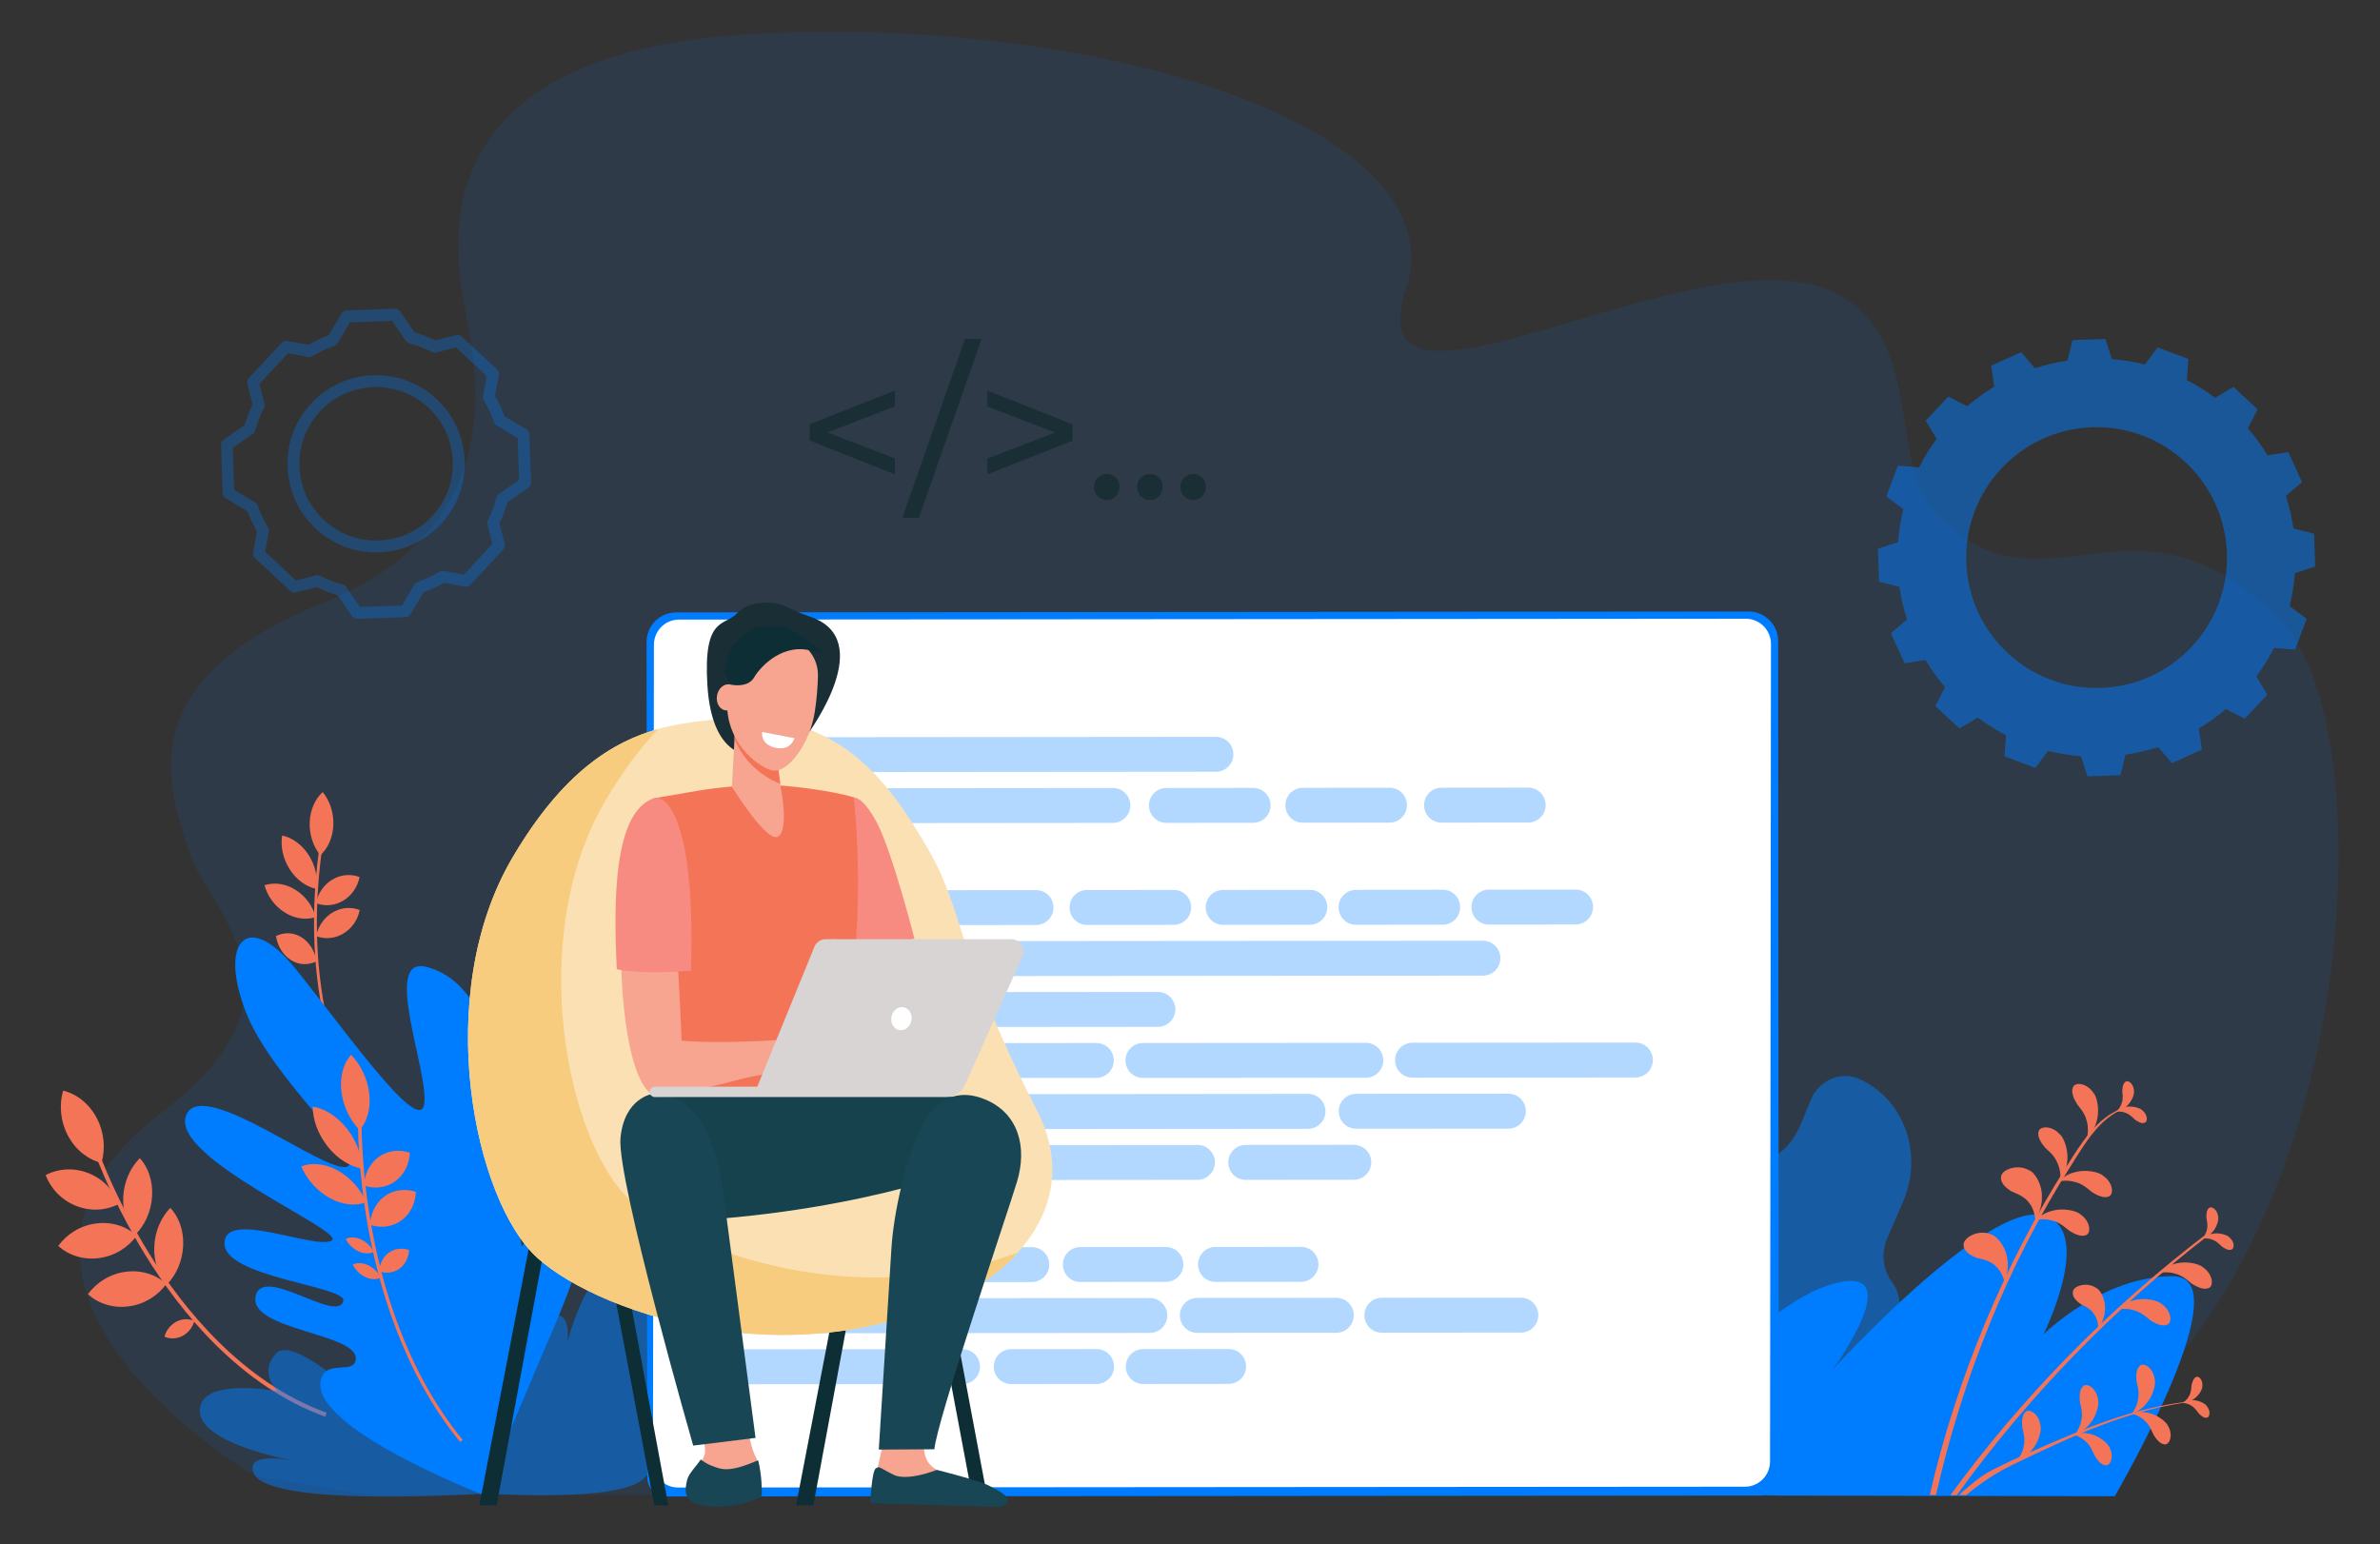 <?xml version="1.0" encoding="utf-8"?>
<!-- Generator: Adobe Illustrator 18.0.0, SVG Export Plug-In . SVG Version: 6.00 Build 0)  -->
<!DOCTYPE svg PUBLIC "-//W3C//DTD SVG 1.1//EN" "http://www.w3.org/Graphics/SVG/1.1/DTD/svg11.dtd">
<svg version="1.1" id="Layer_1" xmlns="http://www.w3.org/2000/svg" xmlns:xlink="http://www.w3.org/1999/xlink" x="0px" y="0px"
	 viewBox="0 0 2848 1848" enable-background="new 0 0 2848 1848" xml:space="preserve">
<rect x="0" y="0" width="2848" height="1848" fill="#333333" stroke="none"/>
<path opacity="0.5" fill="#007CFF" d="M2248.5,696l-1.3-39.3l24.1-7.9c1-13.4,3.2-26.7,6.4-39.5l-20.5-15.1l13.9-36.9l25.3,2
	c6-11.9,13.1-23.3,21.1-34l-13.1-21.9l27-28.8l22.6,11.6c10.2-8.7,20.9-16.5,32.4-23.4l-3.7-25.1l35.9-16.3l16.4,19.3
	c12.5-4.1,25.5-7.1,38.9-9.1l6.1-24.6l39.4-1.3l7.8,24.1c13.5,1.1,26.7,3.2,39.5,6.4l15.2-20.4l36.9,13.8l-2,25.3
	c11.9,6.1,23.3,13.2,34,21.2l21.8-13.1l28.9,26.8l-11.6,22.7c8.7,10.1,16.5,20.9,23.3,32.4l25.1-3.8l16.4,35.9l-19.4,16.5
	c4.1,12.5,7.2,25.6,9.1,39l24.7,6.2l1.3,39.3l-24.2,7.9c-1,13.5-3.2,26.7-6.4,39.5l20.5,15.1l-13.9,36.9l-25.3-2
	c-6,11.9-13.1,23.3-21.1,34l13.1,21.9l-27,28.8l-22.6-11.6c-10.1,8.7-20.9,16.5-32.4,23.4l3.8,25.1l-35.9,16.3l-16.5-19.3
	c-12.5,4.1-25.5,7.1-39,9.1l-6.1,24.6l-39.4,1.4l-7.8-24.1c-13.5-1.1-26.7-3.2-39.5-6.4l-15.1,20.4l-36.9-13.8l1.9-25.3
	c-12-6.1-23.2-13.2-34-21.2l-21.8,13.1l-28.9-26.8l11.6-22.7c-8.7-10.1-16.5-20.9-23.3-32.4l-25.1,3.8l-16.4-35.9l19.4-16.5
	c-4.1-12.5-7.2-25.5-9.1-38.9L2248.5,696z M2514.2,823.3c86.1-3,153.5-75.2,150.6-161.3c-3-86.2-75.2-153.6-161.3-150.7
	c-86.1,3-153.5,75.2-150.6,161.4C2355.9,758.9,2428.1,826.3,2514.2,823.3"/>
<path opacity="0.1" fill="#007CFF" d="M891.6,41.3c417.4-25.9,855.1,109.2,790.7,305.1c-64.3,195.9,343.9-69.6,506.8,1
	c116,50.3,69.6,203.4,125.7,265.1c128.7,141.4,245.4-54.3,419.3,137.4c131.4,144.8,86,897.6-365.6,1040.7l-1928.9-2l-134.5-22.2
	c0,0-387.3-226.9-110.3-436.2c187.3-141.5,52.5-244.3,32.2-309.1c-23.4-74.4-78-204.3,159.9-299.7
	c237.8-95.3,176.4-302.8,170.6-345.8C551.7,332.8,474.2,67.3,891.6,41.3L891.6,41.3z"/>
<g>
	<g>
		<path fill="#F47458" d="M440.3,1338.7c-48.1-71.7-59.7-159.9-61-221.3c-1.4-66.6,8.7-116.9,8.8-117.4l-3.3-1.1
			c-0.1,0.5-10.3,51.2-8.9,118.3c1.3,62,13.1,151.1,61.7,223.7L440.3,1338.7z"/>
	</g>
	<g>
		<path fill="#F47458" d="M398.9,987.4c-0.6,15.1-6.6,28-15.6,36.1c-8.3-10.2-13.3-24.4-12.7-39.5c0.6-15.1,6.6-28,15.6-36.1
			C394.5,958.1,399.5,972.3,398.9,987.4z"/>
	</g>
	<g>
		<path fill="#F47458" d="M369.4,1023.3c8.2,12.8,11.1,27.5,9.1,40.5c-11.9-2.5-23.6-10.6-31.8-23.4c-8.2-12.8-11.1-27.5-9.1-40.5
			C349.5,1002.4,361.2,1010.5,369.4,1023.3z"/>
	</g>
	<g>
		<path fill="#F47458" d="M353.4,1064.8c12.3,7.6,20.8,19.7,24.4,32.7c-11.3,3.8-24.7,2.2-36.9-5.4c-12.3-7.6-20.8-19.7-24.4-32.7
			C327.8,1055.7,341.2,1057.2,353.4,1064.8z"/>
	</g>
	<g>
		<path fill="#F47458" d="M360.8,1121.7c9.7,6,16,16.8,18,28.8c-9.7,4.7-20.9,4.6-30.6-1.5c-9.7-6-16-16.8-18-28.8
			C340,1115.5,351.1,1115.6,360.8,1121.7z"/>
	</g>
	<g>
		<path fill="#F47458" d="M397.6,1052.7c10.4-6.3,22.4-7,32.7-3.1c-2.3,11.5-9.1,21.9-19.5,28.2c-10.5,6.3-22.4,7-32.7,3.1
			C380.4,1069.4,387.2,1059,397.6,1052.7z"/>
	</g>
	<g>
		<path fill="#F47458" d="M397.8,1092.1c10.4-6.3,22.4-7,32.7-3.1c-2.3,11.5-9.1,21.9-19.6,28.2c-10.4,6.3-22.4,7-32.7,3.1
			C380.6,1108.9,387.4,1098.4,397.8,1092.1z"/>
	</g>
</g>
<g>
	<g>
		<path fill="#F47458" d="M390.8,1690.7C290,1654,219.5,1566.5,178.1,1499.5c-44.9-72.7-66.2-137.5-66.4-138.2l-4.5,1.8
			c0.2,0.7,21.7,66,66.9,139.2c41.8,67.6,113,156.1,215.1,193.2L390.8,1690.7z"/>
	</g>
	<g>
		<path fill="#F47458" d="M115.6,1337.7c9.2,17.3,10.8,36.9,5.9,54c-16-3.9-30.9-15.2-40.1-32.5c-9.2-17.3-10.8-36.9-5.9-54
			C91.6,1309.1,106.4,1320.5,115.6,1337.7z"/>
	</g>
	<g>
		<path fill="#F47458" d="M105.7,1403.9c17.5,6.9,30.4,20.7,36.6,36.9c-15,7.9-33.5,9.3-51.1,2.4c-17.5-6.9-30.4-20.7-36.6-36.9
			C69.7,1398.4,88.2,1397,105.7,1403.9z"/>
	</g>
	<g>
		<path fill="#F47458" d="M114.8,1464.2c18.8-2.5,36.3,3.3,48.8,14.5c-10.2,14.2-26.4,24.5-45.1,26.9c-18.8,2.5-36.3-3.3-48.8-14.5
			C79.9,1476.9,96,1466.7,114.8,1464.2z"/>
	</g>
	<g>
		<path fill="#F47458" d="M150.3,1522c18.8-2.5,36.3,3.3,48.8,14.5c-10.2,14.2-26.4,24.5-45.1,26.9c-18.8,2.5-36.3-3.3-48.8-14.5
			C115.4,1534.8,131.5,1524.5,150.3,1522z"/>
	</g>
	<g>
		<path fill="#F47458" d="M147.5,1432c1-18.3,8.6-34.7,19.8-46c10,10.9,15.7,27.1,14.7,45.4c-1,18.3-8.6,34.7-19.8,46
			C152.2,1466.5,146.5,1450.2,147.5,1432z"/>
	</g>
	<g>
		<path fill="#F47458" d="M184.6,1491.8c0.8-18.3,8.1-34.9,19.2-46.3c10.1,10.7,16.2,26.8,15.4,45.1c-0.8,18.3-8.1,34.9-19.2,46.3
			C189.8,1526.2,183.8,1510.1,184.6,1491.8z"/>
	</g>
	<g>
		<path fill="#F47458" d="M210.9,1581.8c7.2-3.8,15-3.9,21.7-1c-2,7.5-7,14.1-14.1,17.9c-7.2,3.8-15,3.9-21.7,1
			C198.8,1592.2,203.8,1585.6,210.9,1581.8z"/>
	</g>
</g>
<path fill="#007CFF" d="M655.3,1606c0,0,78.4-173,52.2-211.6c-36.2-53.3-81.2,110.4-83.4,96c-20.7-135.9-16.4-307.2-113.4-333.2
	c-55.1-14.8,3.6,128-3.2,164.8c-6.8,36.8-98.5-94.5-155-164c-56.5-69.5-91.1-31.1-58.3,53.1c31.7,81.5,146.3,177,120.7,185.2
	c-25.7,8.2-169.6-105.4-191.3-63.5c-26.6,51.3,195.1,141.9,172.9,152.1c-22.2,10.2-127.9-37.8-127.9,3.1s146,51.1,142.2,68.7
	c-6.1,28.6-97.8-44.6-105-4.9c-7.3,40.6,124.5,43.7,119.9,75.4c-2.6,18.3-35.8-0.9-41.8,24.2c-13.7,57.2,194,137.4,194,137.4
	L655.3,1606z"/>
<g>
	<g>
		<g>
			<path fill="#F47458" d="M550.7,1725.8l3-2.6c-68.5-83.4-97.7-188-110.2-261.1c-13.5-79.3-10.8-139.5-10.8-140.1l-4.2-0.7
				c0,0.6-2.8,61.3,10.8,141C452,1536,481.5,1641.5,550.7,1725.8z"/>
		</g>
		<g>
			<path fill="#F47458" d="M441.9,1308.8c2,18-2.6,33.6-11.6,43.6c-11.5-11.8-19.8-28.5-21.8-46.5c-2-18,2.6-33.6,11.6-43.6
				C431.6,1274.1,439.9,1290.8,441.9,1308.8z"/>
		</g>
		<g>
			<path fill="#F47458" d="M415.2,1350.7c11.7,14.9,17.8,32.3,17.8,47.8c-14.2-2.5-29.3-11.7-41-26.5
				c-11.7-14.9-17.8-32.3-17.8-47.8C388.5,1326.7,403.5,1335.9,415.2,1350.7z"/>
		</g>
		<g>
			<path fill="#F47458" d="M404.2,1400.8c15.5,8.6,27.6,22.7,34.1,37.9c-12.4,4.9-28.2,3.6-43.7-4.9c-15.5-8.6-27.6-22.6-34.1-37.9
				C372.8,1391,388.6,1392.3,404.2,1400.8z"/>
		</g>
		<g>
			<path fill="#F47458" d="M432,1483.3c6.7,3.1,12.2,8.7,15.3,14.9c-5,2.5-11.6,2.5-18.3-0.6c-6.7-3.1-12.2-8.7-15.3-14.9
				C418.7,1480.2,425.3,1480.2,432,1483.3z"/>
		</g>
		<g>
			<path fill="#F47458" d="M440.4,1514.1c6.7,3.1,12.2,8.7,15.3,14.9c-5,2.5-11.6,2.5-18.3-0.6c-6.7-3.1-12.2-8.7-15.3-14.9
				C427.1,1510.9,433.7,1511,440.4,1514.1z"/>
		</g>
		<g>
			<path fill="#F47458" d="M453.1,1384.6c11-7.9,24.6-9.3,37.3-5.1c-0.6,13.7-6.6,26.5-17.6,34.3c-11,7.9-24.6,9.3-37.3,5.1
				C436.2,1405.2,442.2,1392.5,453.1,1384.6z"/>
		</g>
		<g>
			<path fill="#F47458" d="M460.4,1431.5c11-7.9,24.6-9.3,37.3-5.1c-0.6,13.7-6.6,26.5-17.6,34.3c-11,7.9-24.6,9.3-37.3,5.1
				C443.5,1452.1,449.5,1439.4,460.4,1431.5z"/>
		</g>
		<g>
			<path fill="#F47458" d="M465.2,1499.2c7.1-5.1,16-6,24.3-3.3c-0.4,8.9-4.3,17.2-11.4,22.4c-7.1,5.1-16,6-24.3,3.3
				C454.2,1512.7,458.1,1504.4,465.2,1499.2z"/>
		</g>
	</g>
</g>
<path opacity="0.5" fill="#007CFF" d="M596.4,1786.4c0,0-100.1-128.6-142-148.3c-44.6-21-5.9,51.7-5.9,51.7s-95.4-93.7-117.8-70.3
	c-22.4,23.4,1.5,45.3,1.5,45.3s-79.9-14.8-91.5,15.1c-17.9,46,113.4,68.8,113.4,68.8s-62.9-13.8-50.3,14.7
	C322.8,1806.4,596.4,1786.4,596.4,1786.4z"/>
<g opacity="0.5">
	<g>
		<path fill="#007CFF" d="M579.9,1787.3c0,0,158.8,11.2,189.8-17.2c30.9-28.4,0.2-80,0.2-80s54.5-43.1,53.7-71.2
			c-0.9-28.1-36.4-13.9-36.4-13.9s60.2-77.5,45.9-92.2c-26.6-27.5-96.2,53.1-96.2,53.1s20.7-38.3-1.1-44.4
			c-32.9-9.2-57,85.3-57,85.3s6.1-37.3-16.5-32.4C621.7,1583.3,579.9,1787.3,579.9,1787.3z"/>
	</g>
</g>
<path opacity="0.5" fill="#007CFF" d="M2154.3,1346.7l12.9-31.2c10-23,35.6-33.9,57.1-24.5l0,0c54.3,23.8,77.9,90,52.7,147.9
	l-18.4,42.3c-8.1,18.5-5.3,38.9,5.6,53.3c9.9,13.1,11.5,31.2,4.6,47l-9.7,22.3c-10.5,24.2-31,42-55.2,49.4
	c-14.2,4.3-26.7,15-33.3,30.2l-13.7,31.6c-15.2,34.9-54.1,51.6-86.8,37.3l-18.7-8.2c-32.8-14.4-47-54.3-31.8-89.2l0,0
	c24.6-41.8,22.6-72.9,13.9-94.1c-12.8-31.1-12.7-66.9,1.2-98.7l1.9-4.5c14.6-33.6,42.8-58.7,76.5-69.4
	C2127.8,1383.4,2143.3,1371.8,2154.3,1346.7z"/>
<path fill="#007CFF" d="M1920.2,1785.4c26.4-34.3,172.8-216.4,267-247c104-33.8,6,100.4,6,100.4s184.5-202.5,252.2-184.2
	c62.1,16.7,0,142.2,0,142.2s69.9-69.5,154.7-69.5c82.5,0-62,250.2-69.5,263.3l-402-0.8L1920.2,1785.4z"/>
<g>
	<g>
		<path fill="#F47458" d="M2478.5,1394.5c-75.4,118.1-130.3,255.2-161.8,394.7l-7.5-0.1c31.3-136.5,88.2-274.7,163.4-392.7
			c17.5-27.4,36.4-60,69.1-70.7c0.6-0.2,0.9,0.8,0.3,1C2512.2,1338,2494.8,1368.8,2478.5,1394.5z"/>
	</g>
	<g>
		<path fill="#F47458" d="M2333.8,1789.4c84.2-115,187.6-222.4,309.4-314.8c1.2-0.9,2.9,1.2,1.6,2.1
			c-115.5,89.1-217.3,193.8-303.3,312.7L2333.8,1789.4z"/>
	</g>
	<path fill="#F47458" d="M2485.4,1321.2c1.9,2.9,9.4,10.3,11.6,20.1c2.9,9.3,0.6,21,0.4,20.6c-0.6,0.2,8.6-7.5,11.5-19.9
		c3.7-11.8,1.1-28.3-3.5-33.7c-8-12.3-21.9-13.6-24.6-7.6C2477.8,1306.6,2481.4,1314.7,2485.4,1321.2z"/>
	<path fill="#F47458" d="M2503.4,1426.7c-2.8-2-10.1-9.6-19.8-12c-9.2-3.1-20.9-1-20.5-0.8c-0.2,0.6,7.7-8.5,20-11.1
		c11.9-3.5,28.2-0.6,33.5,4.2c12.1,8.2,13.1,22.2,7.1,24.8C2517.8,1434.5,2509.8,1430.7,2503.4,1426.7z"/>
	<path fill="#F47458" d="M2476.2,1472.9c-2.8-2-10.1-9.6-19.8-12c-9.2-3.1-20.9-1-20.5-0.8c-0.2,0.6,7.7-8.5,20-11.1
		c11.9-3.5,28.2-0.6,33.5,4.2c12.1,8.2,13.1,22.2,7.1,24.8C2490.6,1480.8,2482.6,1476.9,2476.2,1472.9z"/>
	<path fill="#F47458" d="M2573.3,1580.1c-2.8-2-10.1-9.6-19.8-12c-9.2-3.1-20.9-1-20.5-0.8c-0.2,0.6,7.7-8.5,20-11.1
		c11.9-3.5,28.2-0.6,33.5,4.2c12.1,8.2,13.1,22.2,7.1,24.8C2587.6,1588,2579.7,1584.2,2573.3,1580.1z"/>
	<path fill="#F47458" d="M2622.9,1536.3c-2.8-2-10.1-9.6-19.8-12c-9.2-3.1-20.9-1-20.5-0.8c-0.2,0.6,7.7-8.5,20-11.1
		c11.9-3.5,28.2-0.6,33.5,4.2c12.1,8.2,13.1,22.2,7.1,24.8C2637.2,1544.1,2629.3,1540.3,2622.9,1536.3z"/>
	<path fill="#F47458" d="M2447.3,1373.5c2.4,2.5,10.9,8.7,14.6,18.1c4.4,8.7,3.9,20.6,3.6,20.2c-0.5,0.3,7.3-8.8,8.2-21.5
		c1.8-12.3-3.3-28.1-8.8-32.8c-9.8-10.9-23.7-9.9-25.4-3.6C2437.5,1360.3,2442.4,1367.7,2447.3,1373.5z"/>
	<path fill="#F47458" d="M2407.2,1425.9c3.4,1.8,15.1,5,21.1,13.9c6.7,7.9,7.5,21.3,7.1,21c-0.6,0.6,8.4-13,8-27.5
		c0.8-14.5-7.7-29.9-15.3-32.8c-14-7.9-31.9-0.9-33.4,6.9C2393,1415.4,2400.2,1421.6,2407.2,1425.9z"/>
	<path fill="#F47458" d="M2365.1,1505.3c3.6,1.2,15.8,2.4,23.1,10.1c7.9,6.6,11,19.7,10.5,19.5c-0.5,0.7,6.1-14.2,3.3-28.4
		c-1.6-14.4-12.6-28.2-20.6-29.7c-15.1-5.5-31.6,4.5-31.7,12.5C2349.3,1497.3,2357.5,1502.2,2365.1,1505.3z"/>
	<path fill="#F47458" d="M2489.8,1560.6c2.6,1.7,12,5,16.3,12.5c5,6.8,4.9,17.8,4.6,17.5c-0.5,0.4,7.6-10.1,8.1-21.9
		c1.5-11.7-4.6-24.8-10.6-27.5c-10.9-7.3-25.9-2.5-27.5,3.7C2478.8,1551.3,2484.3,1556.7,2489.8,1560.6z"/>
	<path fill="#F47458" d="M2554.7,1339.8c-1.6-1.3-5.6-6.1-11.2-8c-5.3-2.3-12.3-1.5-12.1-1.4c-0.2,0.3,4.9-4.7,12.3-5.7
		c7.2-1.5,16.7,0.9,19.7,3.9c6.8,5.4,6.8,13.7,3.1,15C2562.8,1345.1,2558.3,1342.5,2554.7,1339.8z"/>
	<path fill="#F47458" d="M2539.6,1306.1c0.1,2.1,1.4,8.2-0.6,13.8c-1.5,5.6-6.3,10.7-6.3,10.4c-0.4-0.1,6.7-1,12-6.3
		c5.6-4.8,9.5-13.8,8.9-18c-0.1-8.7-6.7-13.7-9.9-11.6C2540.4,1296.4,2539.7,1301.6,2539.6,1306.1z"/>
	<path fill="#F47458" d="M2658.6,1491.6c-1.6-1.3-5.6-6.1-11.2-8c-5.3-2.3-12.3-1.5-12.1-1.4c-0.2,0.3,4.9-4.7,12.3-5.7
		c7.2-1.5,16.7,0.9,19.7,3.9c6.8,5.4,6.8,13.7,3.1,15C2666.7,1496.9,2662.2,1494.3,2658.6,1491.6z"/>
	<path fill="#F47458" d="M2640.3,1457.6c0.2,2,2.1,8,0.6,13.8c-1,5.7-5.4,11.2-5.4,10.9c-0.4,0,6.6-1.6,11.5-7.3
		c5.2-5.2,8.3-14.6,7.4-18.7c-0.8-8.7-7.8-13.1-10.8-10.8C2640.4,1447.8,2640.1,1453.1,2640.3,1457.6z"/>
</g>
<g>
	<path fill="#F47458" d="M2556.7,1653.3c0.5,3.2,3.8,12.4,1.8,21.5c-1.2,9-7.7,17.8-7.8,17.4c-0.6,0,10.2-2.9,17.4-12.1
		c7.8-8.5,12.1-23.3,10.3-29.7c-1.8-13.5-13-20-17.6-16.1C2556.1,1638.1,2556,1646.3,2556.7,1653.3z"/>
	<path fill="#F47458" d="M2488.9,1677.7c0.5,3.2,3.8,12.4,1.8,21.5c-1.2,9-7.7,17.8-7.8,17.4c-0.6,0,10.2-2.9,17.4-12.1
		c7.8-8.5,12.1-23.3,10.3-29.7c-1.8-13.5-13-20-17.6-16.1C2488.3,1662.5,2488.2,1670.7,2488.9,1677.7z"/>
	<path fill="#F47458" d="M2420,1708.5c0.5,3.2,3.8,12.4,1.8,21.5c-1.2,9-7.7,17.8-7.8,17.4c-0.6,0,10.2-2.9,17.4-12.1
		c7.8-8.5,12.1-23.3,10.3-29.7c-1.8-13.5-13-20-17.6-16.1C2419.4,1693.3,2419.2,1701.5,2420,1708.5z"/>
	<path fill="#F47458" d="M2576.9,1716.9c-1.4-2.6-4.1-11.2-10.6-16.8c-5.9-5.9-15.6-8.8-15.4-8.5c-0.4,0.3,9.1-3.5,19.6-0.8
		c10.4,1.9,21.8,10.4,24.1,16.1c6.1,10.9,1.6,22-4,21.7C2585,1728.4,2580.3,1722.5,2576.9,1716.9z"/>
	<path fill="#F47458" d="M2506.4,1741.9c-1.4-2.6-4.1-11.2-10.6-16.8c-5.9-5.9-15.6-8.8-15.4-8.5c-0.4,0.3,9.1-3.5,19.6-0.8
		c10.4,1.9,21.8,10.4,24.1,16.1c6.1,10.9,1.6,22-4,21.7C2514.4,1753.5,2509.8,1747.5,2506.4,1741.9z"/>
	<path fill="#F47458" d="M2630.7,1691.1c-1.2-1.5-4-6.5-8.9-9.1c-4.5-2.9-11-3.5-10.8-3.3c-0.2,0.3,5.3-3.4,12.2-3.1
		c6.8-0.2,15.1,3.6,17.3,6.9c5.3,6.1,3.9,13.6,0.3,14.2C2637.2,1697.3,2633.5,1694.1,2630.7,1691.1z"/>
	<path fill="#F47458" d="M2622.5,1657.8c-0.3,1.9-0.1,7.7-2.8,12.5c-2.3,4.9-7.5,8.7-7.5,8.4c-0.3-0.1,6.3,0.2,12-3.8
		c5.9-3.4,10.9-11,11.1-14.9c1.4-7.9-3.8-13.6-7.1-12.2C2624.9,1649.1,2623.4,1653.7,2622.5,1657.8z"/>
	<path fill="#F47458" d="M2626,1676.6c-21.7,2-43.2,6-64.3,11.5c-38.5,10.1-75.5,25.1-111.9,40.9c-17.9,7.8-35.9,15.5-53.5,24.1
		c-8.2,4-16.5,8-24,13.1c-10.2,6.9-26.1,20.8-28,22.9l8.4,0.2c5.7-4.7,26.7-22.4,55.8-36.4c69-33.3,140.7-67.3,217.7-75.8
		C2626.5,1677.2,2626.4,1676.6,2626,1676.6z"/>
</g>
<path fill="#007CFF" d="M797.4,1790.9c-12.6,0-22.9-10.2-22.9-22.9l-0.8-999.7c0-19.5,15.8-35.4,35.4-35.4l1283.3-1.1
	c19.5,0,35.4,15.8,35.4,35.4l0.8,999.7c0,12.6-10.2,22.9-22.9,22.9L797.4,1790.9z"/>
<path fill="#FFFFFF" d="M2088.1,1779.2l-1276.7,1c-16.6,0-30-13.5-30-30.2l1.1-978.3c0-16.7,13.4-30.2,30-30.2l1276.7-1
	c16.6,0,30,13.5,30,30.2l-1.1,978.3C2118.1,1765.7,2104.7,1779.2,2088.1,1779.2z"/>
<path fill="#D1D1D1" d="M1081,1046l-188.8,0.2c-11.6,0-20.9-9.3-20.9-20.9l0,0c0-11.6,9.4-20.9,20.9-20.9l188.8-0.2
	c11.6,0,20.9,9.3,20.9,20.9l0,0C1101.9,1036.7,1092.5,1046,1081,1046z"/>
<path fill="#D1D1D1" d="M1185.4,1473.3l-292.9,0.2c-11.6,0-20.9-9.3-20.9-20.9l0,0c0-11.6,9.3-20.9,20.9-20.9l292.9-0.2
	c11.6,0,20.9,9.3,20.9,20.9l0,0C1206.3,1463.9,1197,1473.3,1185.4,1473.3z"/>
<path fill="#D1D1D1" d="M1072.2,1534.4l-179.7,0.1c-11.6,0-20.9-9.3-20.9-20.9l0,0c0-11.6,9.3-20.9,20.9-20.9l179.7-0.1
	c11.6,0,20.9,9.3,20.9,20.9l0,0C1093.2,1525,1083.8,1534.4,1072.2,1534.4z"/>
<g opacity="0.3">
	<path fill="#007CFF" d="M1455,923.6l-563,0.5c-11.6,0-20.9-9.3-20.9-20.9l0,0c0-11.6,9.3-20.9,20.9-20.9l563-0.5
		c11.6,0,20.9,9.3,20.9,20.9l0,0C1476,914.3,1466.6,923.6,1455,923.6z"/>
	<path fill="#007CFF" d="M1331.7,984.8l-439.6,0.4c-11.6,0-20.9-9.3-20.9-20.9l0,0c0-11.6,9.3-20.9,20.9-20.9l439.6-0.4
		c11.6,0,20.9,9.3,20.9,20.9l0,0C1352.6,975.4,1343.2,984.8,1331.7,984.8z"/>
	<path fill="#007CFF" d="M1239.7,1107l-347.6,0.3c-11.6,0-20.9-9.4-20.9-20.9l0,0c0-11.6,9.3-20.9,20.9-20.9l347.6-0.3
		c11.6,0,20.9,9.3,20.9,20.9l0,0C1260.7,1097.6,1251.3,1107,1239.7,1107z"/>
	<path fill="#007CFF" d="M1404.5,1106.8l-103.7,0.1c-11.6,0-20.9-9.3-20.9-20.9l0,0c0-11.6,9.3-20.9,20.9-20.9l103.7-0.1
		c11.6,0,20.9,9.3,20.9,20.9l0,0C1425.5,1097.4,1416.1,1106.8,1404.5,1106.8z"/>
	<path fill="#007CFF" d="M1567.4,1106.7l-103.7,0.1c-11.6,0-20.9-9.3-20.9-20.9l0,0c0-11.6,9.3-20.9,20.9-20.9l103.7-0.1
		c11.6,0,20.9,9.3,20.9,20.9l0,0C1588.3,1097.3,1578.9,1106.7,1567.4,1106.7z"/>
	<path fill="#007CFF" d="M1499.5,984.7l-103.7,0.1c-11.6,0-20.9-9.3-20.9-20.9l0,0c0-11.6,9.3-20.9,20.9-20.9l103.7-0.1
		c11.6,0,20.9,9.3,20.9,20.9l0,0C1520.4,975.3,1511.1,984.6,1499.5,984.7z"/>
	<path fill="#007CFF" d="M1662.7,984.5l-103.7,0.1c-11.6,0-20.9-9.3-20.9-20.9l0,0c0-11.6,9.3-20.9,20.9-20.9l103.7-0.1
		c11.6,0,20.9,9.3,20.9,20.9l0,0C1683.6,975.1,1674.2,984.5,1662.7,984.5z"/>
	<path fill="#007CFF" d="M1828.7,984.4l-103.7,0.1c-11.6,0-20.9-9.3-20.9-20.9l0,0c0-11.6,9.3-20.9,20.9-20.9l103.7-0.1
		c11.6,0,20.9,9.3,20.9,20.9l0,0C1849.6,975,1840.2,984.4,1828.7,984.4z"/>
	<path fill="#007CFF" d="M1726.4,1106.6l-103.7,0.1c-11.6,0-20.9-9.3-20.9-20.9l0,0c0-11.6,9.3-20.9,20.9-20.9l103.7-0.1
		c11.6,0,20.9,9.3,20.9,20.9l0,0C1747.3,1097.2,1738,1106.6,1726.4,1106.6z"/>
	<path fill="#007CFF" d="M1885.4,1106.4l-103.7,0.1c-11.6,0-20.9-9.3-20.9-20.9l0,0c0-11.6,9.3-20.9,20.9-20.9l103.7-0.1
		c11.6,0,20.9,9.3,20.9,20.9l0,0C1906.3,1097,1896.9,1106.4,1885.4,1106.4z"/>
	<path fill="#007CFF" d="M1774.5,1167.6l-882.3,0.7c-11.6,0-20.9-9.3-20.9-20.9l0,0c0-11.6,9.3-20.9,20.9-20.9l882.3-0.7
		c11.6,0,20.9,9.3,20.9,20.9l0,0C1795.5,1158.2,1786.1,1167.6,1774.5,1167.6z"/>
	<path fill="#007CFF" d="M1385.6,1228.9l-493.3,0.4c-11.6,0-20.9-9.3-20.9-20.9l0,0c0-11.6,9.3-20.9,20.9-20.9l493.3-0.4
		c11.6,0,20.9,9.3,20.9,20.9l0,0C1406.5,1219.5,1397.1,1228.9,1385.6,1228.9z"/>
	<path fill="#007CFF" d="M1311.9,1290l-419.5,0.3c-11.6,0-20.9-9.3-20.9-20.9l0,0c0-11.6,9.3-20.9,20.9-20.9l419.5-0.3
		c11.6,0,20.9,9.3,20.9,20.9l0,0C1332.8,1280.7,1323.4,1290,1311.9,1290z"/>
	<path fill="#007CFF" d="M1634.4,1289.8l-266.7,0.2c-11.6,0-20.9-9.3-20.9-20.9l0,0c0-11.6,9.3-20.9,20.9-20.9l266.7-0.2
		c11.6,0,20.9,9.3,20.9,20.9l0,0C1655.4,1280.4,1646,1289.8,1634.4,1289.8z"/>
	<path fill="#007CFF" d="M1957,1289.5l-266.7,0.2c-11.6,0-20.9-9.3-20.9-20.9l0,0c0-11.6,9.3-20.9,20.9-20.9l266.7-0.2
		c11.6,0,20.9,9.3,20.9,20.9l0,0C1977.9,1280.1,1968.6,1289.5,1957,1289.5z"/>
	<path fill="#007CFF" d="M1565.2,1350.9l-672.8,0.6c-11.6,0-20.9-9.3-20.9-20.9l0,0c0-11.6,9.3-20.9,20.9-20.9l672.8-0.6
		c11.6,0,20.9,9.3,20.9,20.9l0,0C1586.1,1341.5,1576.8,1350.9,1565.2,1350.9z"/>
	<path fill="#007CFF" d="M1805,1350.7l-182.1,0.1c-11.6,0-20.9-9.3-20.9-20.9l0,0c0-11.6,9.3-20.9,20.9-20.9l182.1-0.1
		c11.6,0,20.9,9.3,20.9,20.9l0,0C1825.9,1341.3,1816.6,1350.7,1805,1350.7z"/>
	<path fill="#007CFF" d="M1432.9,1412l-540.5,0.4c-11.6,0-20.9-9.3-20.9-20.9l0,0c0-11.6,9.4-20.9,20.9-20.9l540.5-0.4
		c11.6,0,20.9,9.3,20.9,20.9l0,0C1453.8,1402.6,1444.5,1412,1432.9,1412z"/>
	<path fill="#007CFF" d="M1620,1411.9l-129.3,0.1c-11.6,0-20.9-9.3-20.9-20.9l0,0c0-11.6,9.3-20.9,20.9-20.9l129.3-0.1
		c11.6,0,20.9,9.3,20.9,20.9l0,0C1640.9,1402.5,1631.6,1411.9,1620,1411.9z"/>
	<path fill="#007CFF" d="M1234.7,1534.3l-102.3,0.1c-11.6,0-20.9-9.3-20.9-20.9l0,0c0-11.6,9.3-20.9,20.9-20.9l102.3-0.1
		c11.6,0,20.9,9.3,20.9,20.9v0C1255.6,1524.9,1246.3,1534.3,1234.7,1534.3z"/>
	<path fill="#007CFF" d="M1395.1,1534.1l-102.3,0.1c-11.6,0-20.9-9.3-20.9-20.9l0,0c0-11.6,9.3-20.9,20.9-20.9l102.3-0.1
		c11.6,0,20.9,9.3,20.9,20.9l0,0C1416,1524.8,1406.6,1534.1,1395.1,1534.1z"/>
	<path fill="#007CFF" d="M1556.8,1534l-102.3,0.1c-11.6,0-20.9-9.3-20.9-20.9l0,0c0-11.6,9.3-20.9,20.9-20.9l102.3-0.1
		c11.6,0,20.9,9.3,20.9,20.9l0,0C1577.7,1524.6,1568.4,1534,1556.8,1534z"/>
	<path fill="#007CFF" d="M1375.9,1595.2l-483.3,0.4c-11.6,0-20.9-9.3-20.9-20.9l0,0c0-11.6,9.4-20.9,20.9-20.9l483.3-0.4
		c11.6,0,20.9,9.3,20.9,20.9l0,0C1396.8,1585.8,1387.4,1595.2,1375.9,1595.2z"/>
	<path fill="#007CFF" d="M1599.1,1595l-166.3,0.1c-11.6,0-20.9-9.3-20.9-20.9l0,0c0-11.6,9.3-20.9,20.9-20.9l166.3-0.1
		c11.6,0,20.9,9.3,20.9,20.9l0,0C1620,1585.6,1610.6,1595,1599.1,1595z"/>
	<path fill="#007CFF" d="M1819.9,1594.8l-166.3,0.1c-11.6,0-20.9-9.3-20.9-20.9l0,0c0-11.6,9.3-20.9,20.9-20.9l166.3-0.1
		c11.6,0,20.9,9.3,20.9,20.9l0,0C1840.8,1585.5,1831.5,1594.8,1819.9,1594.8z"/>
	<path fill="#007CFF" d="M1151.8,1656.4l-259.2,0.2c-11.6,0-20.9-9.3-20.9-20.9l0,0c0-11.6,9.3-20.9,20.9-20.9l259.2-0.2
		c11.6,0,20.9,9.3,20.9,20.9l0,0C1172.7,1647.1,1163.4,1656.4,1151.8,1656.4z"/>
	<path fill="#007CFF" d="M1312.2,1656.3l-102.1,0.1c-11.6,0-20.9-9.3-20.9-20.9l0,0c0-11.6,9.3-20.9,20.9-20.9l102.1-0.1
		c11.6,0,20.9,9.3,20.9,20.9l0,0C1333.1,1646.9,1323.7,1656.3,1312.2,1656.3z"/>
	<path fill="#007CFF" d="M1470.2,1656.2l-102.1,0.1c-11.6,0-20.9-9.3-20.9-20.9l0,0c0-11.6,9.3-20.9,20.9-20.9l102.1-0.1
		c11.6,0,20.9,9.3,20.9,20.9l0,0C1491.1,1646.8,1481.7,1656.2,1470.2,1656.2z"/>
</g>
<polygon fill="#0E2E35" points="594.3,1801.5 573.6,1801.5 650.7,1400.6 667.9,1403.9 "/>
<polygon fill="#0E2E35" points="1165.1,1799.7 1182.3,1796.4 1108,1400.6 1090.7,1403.9 "/>
<polygon fill="#0E2E35" points="973.3,1801.5 952.6,1801.5 1029.7,1400.6 1047,1403.9 "/>
<polygon fill="#0E2E35" points="782.9,1801.5 799.7,1801.7 725.8,1402.4 708.5,1405.7 "/>
<path fill="#FAE0B2" d="M858,860.8c-68.2,7.3-156.4,15-244.9,165.8c-96.8,164.8-45.8,410.9,30.5,479.3
	c76.4,68.4,325.8,152.9,535.5,26.4c0,0,126.6-76.6,61.6-203.8c-100-195.7-85.9-236.5-130.6-313.2
	C1065.5,938.7,1002.7,845.2,858,860.8z"/>
<path fill="#F7CC7F" d="M613.1,1026.6c60.4-102.9,120.7-139.2,174.6-154.1c-20.8,21.6-41.9,49.5-63.1,85.4
	c-96.8,164.8-45.8,410.9,30.5,479.3c67.7,60.7,271.6,133.9,463.1,61.6c-19.7,21.9-39,33.6-39,33.6c-209.7,126.4-459.2,42-535.5-26.4
	C567.3,1437.5,516.3,1191.4,613.1,1026.6z"/>
<polygon fill="#F79C8D" points="1076.8,1111.2 1094.3,1164 1040.9,1142.9 "/>
<path fill="#F78B81" d="M1021.8,954.3c3.6,0.1,13.3,3.4,27.6,30.4c18.2,34.4,44.8,138.4,44.8,138.4l-79.5,29.6l-10.2-21.7
	l-16.8-167.1C987.7,963.9,1020.8,954.3,1021.8,954.3z"/>
<path fill="#F47458" d="M916.7,939.3c22.7,0,78.9,6.7,105,15c0,0,19.2,164.7-17.3,289.9c-8.2,28,6.7,116.2,6.7,116.2l-235.4-3.1
	c0,0,27.9-213.1,17.4-247.5c-10.5-34.4-10.8-154.4-10.8-154.4s1.6-0.3,52.9-9.1C859.3,942.2,892.5,939.3,916.7,939.3z"/>
<path fill="#F7A491" d="M889.3,1666.2c0,0,5.2,60.1,14.8,76.8c9.6,16.6-0.5,44.9-1,48.8c-0.5,3.9-20.2,9.4-51.4,6.1
	c-31.2-3.3-30.7-10.5-28.2-22.2c2.5-11.7,19.2-26.6,20.2-37.7c1-11.1-9.6-51.1-9.6-51.1L889.3,1666.2z"/>
<path fill="#15424C" d="M984.7,1310.8c0,0,162.5-9,198.8,13c36.3,22-6.6,67.1-6.6,67.1s-132.3,57.5-353.8,70.3
	c-52.5,3-57-136.8-47.2-148.3C785.8,1301.3,984.7,1310.8,984.7,1310.8z"/>
<path fill="#184655" d="M847.8,1802.5c-32.2-3.4-28.2-19.2-25.6-31.2c1.6-7.5,10.9-16.4,16.4-24.7c2.9,2.3,7.6,6.3,21.5,10.5
	c14.5,4.3,34.4-4.2,47.1-9.5c4.5,16.8,4.7,38.3,4.3,41.5C910.9,1793,880,1806,847.8,1802.5z"/>
<path fill="#184655" d="M865.5,1427.1c6.5,49.1,38.6,293.7,38.6,293.7l-74.6,9.2c0,0-91.7-319.3-87-368.1c4.7-48.8,39-52.9,39-52.9
	S848.4,1297,865.5,1427.1z"/>
<path fill="#F7A491" d="M779.9,973.7c22-8.3,32.8,190.1,35.7,271.7c39,3.8,106.9,0,123.8-1.2c8-0.6,26.3-7.3,34.2-8.4
	c8.1-1.1,15.5-1.6,19.4-0.9c1.5,0.3,42.1,16.9,45.6,20.5c4.3,4.5,16,15.9,14,20.8c-2,4.9-22.4-13.7-22.4-13.7l-10-5.6
	c12.4,12.2,36.2,28.2,32.7,34c-3.3,5.7-24.7-10.6-40-21.6c13.1,11.8,29.3,33,25.6,36.3c-3.4,3-21.9-21.5-41.6-28.6
	c-7.3-2.6-14.6,4.6-20.4,5.5c-4.2,0.6-10.8,2-14.9,0.8l-21.4-6.1c-7.3,0.7-7.5,5-14.8,6.5c-8.5,1.8-22.6,3.7-33.4,6.4
	c-62.7,15.3-83.6,22.4-102.7,22.4C731.2,1312.6,727.9,993.2,779.9,973.7z"/>
<path fill="#F78B81" d="M738.1,1159.9c-4.1-83.6-3.5-186.7,43.4-204.3c18.5-6.9,51.1,34.8,45.2,206
	C801.7,1163.7,765,1165.4,738.1,1159.9z"/>
<polygon fill="#F79C8D" points="1000.4,1124 995.6,1124 923.8,1300.5 928.7,1299.8 "/>
<path fill="#F7A491" d="M1107.4,1717.6c0,0-6.5,20.9,5.1,34.7c11.7,13.8,60.1,27.3,66.4,34.8c6.4,7.5,5.9,13.8,5.9,13.8l-135.9-3.7
	l1.5-41l6.3-29.5L1107.4,1717.6z"/>
<path fill="#184655" d="M1121,1759.1c0,0-34.9,14.1-51.8,5.8c-16.9-8.4-16.4-10.7-21.2-7.6c-4.9,3.1-6.6,41.6-6.6,41.6l152.8,4.5
	c10.6-0.2,16-8.1,7.4-14.8c-5.9-4.6-12.8-7.7-16.7-9.9C1173,1771.9,1121,1759.1,1121,1759.1z"/>
<path fill="#184655" d="M1102.3,1349.3c10.5-22.1,34.4-50.9,76.4-33.6c40.1,16.5,50.9,57.2,38.2,98.8
	c-12.7,41.6-95.9,286.2-98.8,319.9l-66.5,0.4c0,0,12.1-193.7,15.1-240.5C1069.5,1449.3,1084.1,1387.6,1102.3,1349.3z"/>
<path fill="#D8D4D4" d="M1210.2,1124H988c-5.9,0-11.2,3.6-13.4,9l-68.4,167.5H783.6c-3.4,0-6.2,2.8-6.2,6.2l0,0
	c0,3.4,2.8,6.2,6.2,6.2h348.8c9.6,0,18.3-5.6,22.2-14.4l68.9-154C1227.8,1134.9,1220.8,1124,1210.2,1124z"/>
<path fill="#FFFFFF" d="M1090.6,1221.5c-1.5,7.5-8,12.6-14.6,11.2c-6.6-1.3-10.7-8.5-9.2-16c1.5-7.5,8-12.6,14.6-11.2
	C1088,1206.8,1092.1,1214,1090.6,1221.5z"/>
<path fill="#1A2E35" d="M969.6,738.1c-6.7-2.3-13.3-4.8-19.7-7.9c-7.2-3.5-16.5-7.5-22.4-8.4c-12.4-1.9-33.7-0.6-45.5,12.1
	c-14.7,15.9-40.7,2.9-35.5,86.2c5.9,94.3,58.4,83.9,59.6,82.3c1.3-1.6,46.8-60.3,46.8-60.3s15.9,34.8,15.9,33.5
	C968.8,874.4,1050,765.2,969.6,738.1z"/>
<path fill="#F7A491" d="M929.8,909.4l4.5,33.7c0,0,10.1,48.5-2.9,57.9c-13,9.4-55.5-59.3-55.5-59.3l4.5-85.4L929.8,909.4z"/>
<path fill="#F47458" d="M879,884c10.8,29.1,36.4,47,54.7,54l-3.8-28.6l-49.4-53.1L879,884z"/>
<path fill="#F7A491" d="M927.1,763.4c27.6-4.5,52.4,17.8,51.7,45.4c-0.3,12-1.3,27-3.8,43.2c-6,38.9-32.5,73.1-50.1,70.1
	c-17.5-3.1-61.7-36.6-53.9-92C875.8,796,898.1,768.1,927.1,763.4z"/>
<path fill="#F7A491" d="M883.2,836.8c-1.5,8.6-8.3,14.5-15.3,13.3c-7-1.2-11.4-9.1-9.9-17.7c1.5-8.6,8.3-14.5,15.3-13.3
	C880.2,820.3,884.7,828.3,883.2,836.8z"/>
<path fill="#0E2E35" d="M873.3,819.1c0,0,21.2,5.3,29.1-8.4c7.9-13.6,36-43.1,71.8-30.9c35.8,12.2-31.5-29.7-34.4-29.7
	s-37.2-0.2-37.2-0.2s-26.5,21.8-27.4,24.2c-1,2.4-8.6,28.5-8.6,28.5L873.3,819.1z"/>
<path fill="#FFFFFF" d="M912.1,876l38.6,7.4c0,0-3.7,14.5-20.8,11.8C909.1,891.9,912.1,876,912.1,876z"/>
<g>
	<path fill="#1A2E35" d="M1070.8,486.4L990,517.5l80.8,31.2v18.9l-101.9-40.3v-19.6l101.9-40.3V486.4z"/>
	<path fill="#1A2E35" d="M1154.8,405.6h19.8l-75.1,214.3h-19.8L1154.8,405.6z"/>
	<path fill="#1A2E35" d="M1283.4,507.8v19.6l-101.9,40.3v-18.9l81-31.2l-81-31.2v-18.9L1283.4,507.8z"/>
	<path fill="#1A2E35" d="M1309.1,582.8c0-9.1,7.1-15.5,15.5-15.5c8.2,0,15,6.4,15,15.5c0,9.1-6.8,15.7-15,15.7
		C1316.2,598.5,1309.1,591.9,1309.1,582.8z"/>
	<path fill="#1A2E35" d="M1360.8,582.8c0-9.1,7.1-15.5,15.5-15.5c8.2,0,15,6.4,15,15.5c0,9.1-6.8,15.7-15,15.7
		C1367.9,598.5,1360.8,591.9,1360.8,582.8z"/>
	<path fill="#1A2E35" d="M1412.5,582.8c0-9.1,7.1-15.5,15.5-15.5c8.2,0,15,6.4,15,15.5c0,9.1-6.8,15.7-15,15.7
		C1419.5,598.5,1412.5,591.9,1412.5,582.8z"/>
</g>
<path opacity="0.3" fill="#007CFF" d="M427.1,740.5c-2.3,0-4.5-1.1-5.8-3l-17.4-25.2c-8.5-2.4-16.9-5.7-25.1-9.6l-24.8,6.3
	c-2.3,0.6-4.8,0-6.6-1.7l-42.4-39.6c-1.8-1.6-2.6-4.1-2.1-6.4l4.6-25.2c-4.4-7.6-8.1-15.7-11.3-24.2L270,596.2
	c-2.1-1.2-3.4-3.4-3.5-5.8l-2-58c-0.1-2.4,1.1-4.7,3-6.1l25.2-17.4c2.4-8.3,5.6-16.8,9.6-24.9l-6.3-24.9c-0.6-2.3,0-4.8,1.7-6.6
	l39.6-42.4c1.6-1.8,4.1-2.6,6.4-2.1l25.3,4.6c7.8-4.5,15.9-8.2,24.2-11.3l15.6-26.3c1.2-2.1,3.4-3.4,5.8-3.5l58-2
	c2.4,0,4.7,1.1,6.1,3l17.4,25.2c8.6,2.5,16.9,5.7,24.9,9.6l24.9-6.3c2.3-0.6,4.8,0,6.6,1.7l42.4,39.6c1.8,1.6,2.6,4.1,2.1,6.4
	l-4.6,25.2c4.4,7.7,8.2,15.8,11.3,24.3l26.3,15.6c2.1,1.2,3.4,3.4,3.5,5.8l2,58c0.1,2.4-1.1,4.7-3.1,6.1l-25.2,17.4
	c-2.5,8.8-5.7,17.1-9.6,25L604,651c0.6,2.3,0,4.8-1.7,6.6L562.7,700c-1.6,1.8-4.1,2.6-6.4,2.1l-25.1-4.6
	c-7.9,4.5-16.1,8.3-24.4,11.3l-15.6,26.3c-1.2,2.1-3.4,3.4-5.8,3.5l-58,2C427.3,740.5,427.2,740.5,427.1,740.5 M379.6,688.2
	c1.1,0,2.2,0.3,3.2,0.8c8.9,4.5,18.1,8,27.3,10.5c1.6,0.4,3,1.4,4,2.8l16.6,24.1l50.3-1.7l14.9-25.2c0.9-1.5,2.3-2.6,3.9-3.1
	c9-3.1,17.9-7.2,26.4-12.3c1.5-0.9,3.2-1.2,4.9-0.9l23.9,4.4l34.3-36.7l-6-23.6c-0.4-1.7-0.2-3.4,0.6-5c4.3-8.4,7.8-17.6,10.4-27.2
	c0.4-1.6,1.4-3,2.8-4l24.1-16.7l-1.7-50.2l-25.2-15c-1.4-0.9-2.5-2.2-3.1-3.8c-3.2-9.3-7.3-18.2-12.2-26.2c-1-1.5-1.3-3.3-1-5.1
	l4.4-24l-36.8-34.3l-23.7,6c-1.7,0.4-3.4,0.2-4.9-0.5c-8.7-4.4-17.8-7.9-27.1-10.4c-1.6-0.4-3.1-1.5-4.1-2.8l-16.7-24.1l-50.2,1.7
	l-15,25.2c-0.7,1.1-1.6,2-2.8,2.6c-0.4,0.2-1,0.4-1.5,0.6c-8.7,3-17.5,7.2-25.9,12.2c-1.5,0.9-3.2,1.2-4.9,0.9l-24.1-4.4l-34.3,36.7
	l6,23.7c0.4,1.7,0.2,3.4-0.5,4.9c-4.4,8.7-7.9,17.8-10.5,27.1c-0.4,1.6-1.4,3.1-2.8,4l-24.1,16.7l1.7,50.3l25.2,15
	c1.4,0.9,2.5,2.2,3.1,3.8c3.3,9.4,7.4,18.3,12.3,26.4c0.9,1.5,1.2,3.2,0.9,4.9l-4.4,24l36.8,34.3l23.6-6
	C378.5,688.2,379.1,688.2,379.6,688.2 M585,475.3L585,475.3L585,475.3z M450,661.1c-26.9,0-52.5-10.1-72.3-28.6
	c-20.7-19.3-32.6-45.5-33.6-73.8c-1-28.3,9.1-55.3,28.4-76c19.3-20.7,45.5-32.6,73.9-33.6c28.3-1,55.3,9.1,76,28.4
	c20.7,19.3,32.6,45.5,33.6,73.9c1,28.3-9.1,55.2-28.4,75.9C508.2,648.1,482,660,453.7,661C452.4,661,451.2,661.1,450,661.1
	 M450.1,463.2c-1.1,0-2.2,0-3.2,0.1c-24.5,0.8-47.3,11.2-64,29.1c-16.7,17.9-25.5,41.3-24.6,65.8c0.8,24.5,11.2,47.2,29.1,63.9
	c17.9,16.8,41.3,25.6,65.8,24.7c24.5-0.8,47.3-11.2,64-29.1c16.7-17.9,25.5-41.3,24.6-65.8c-0.8-24.5-11.2-47.3-29.1-64
	C495.6,471.9,473.5,463.2,450.1,463.2"/>
</svg>
